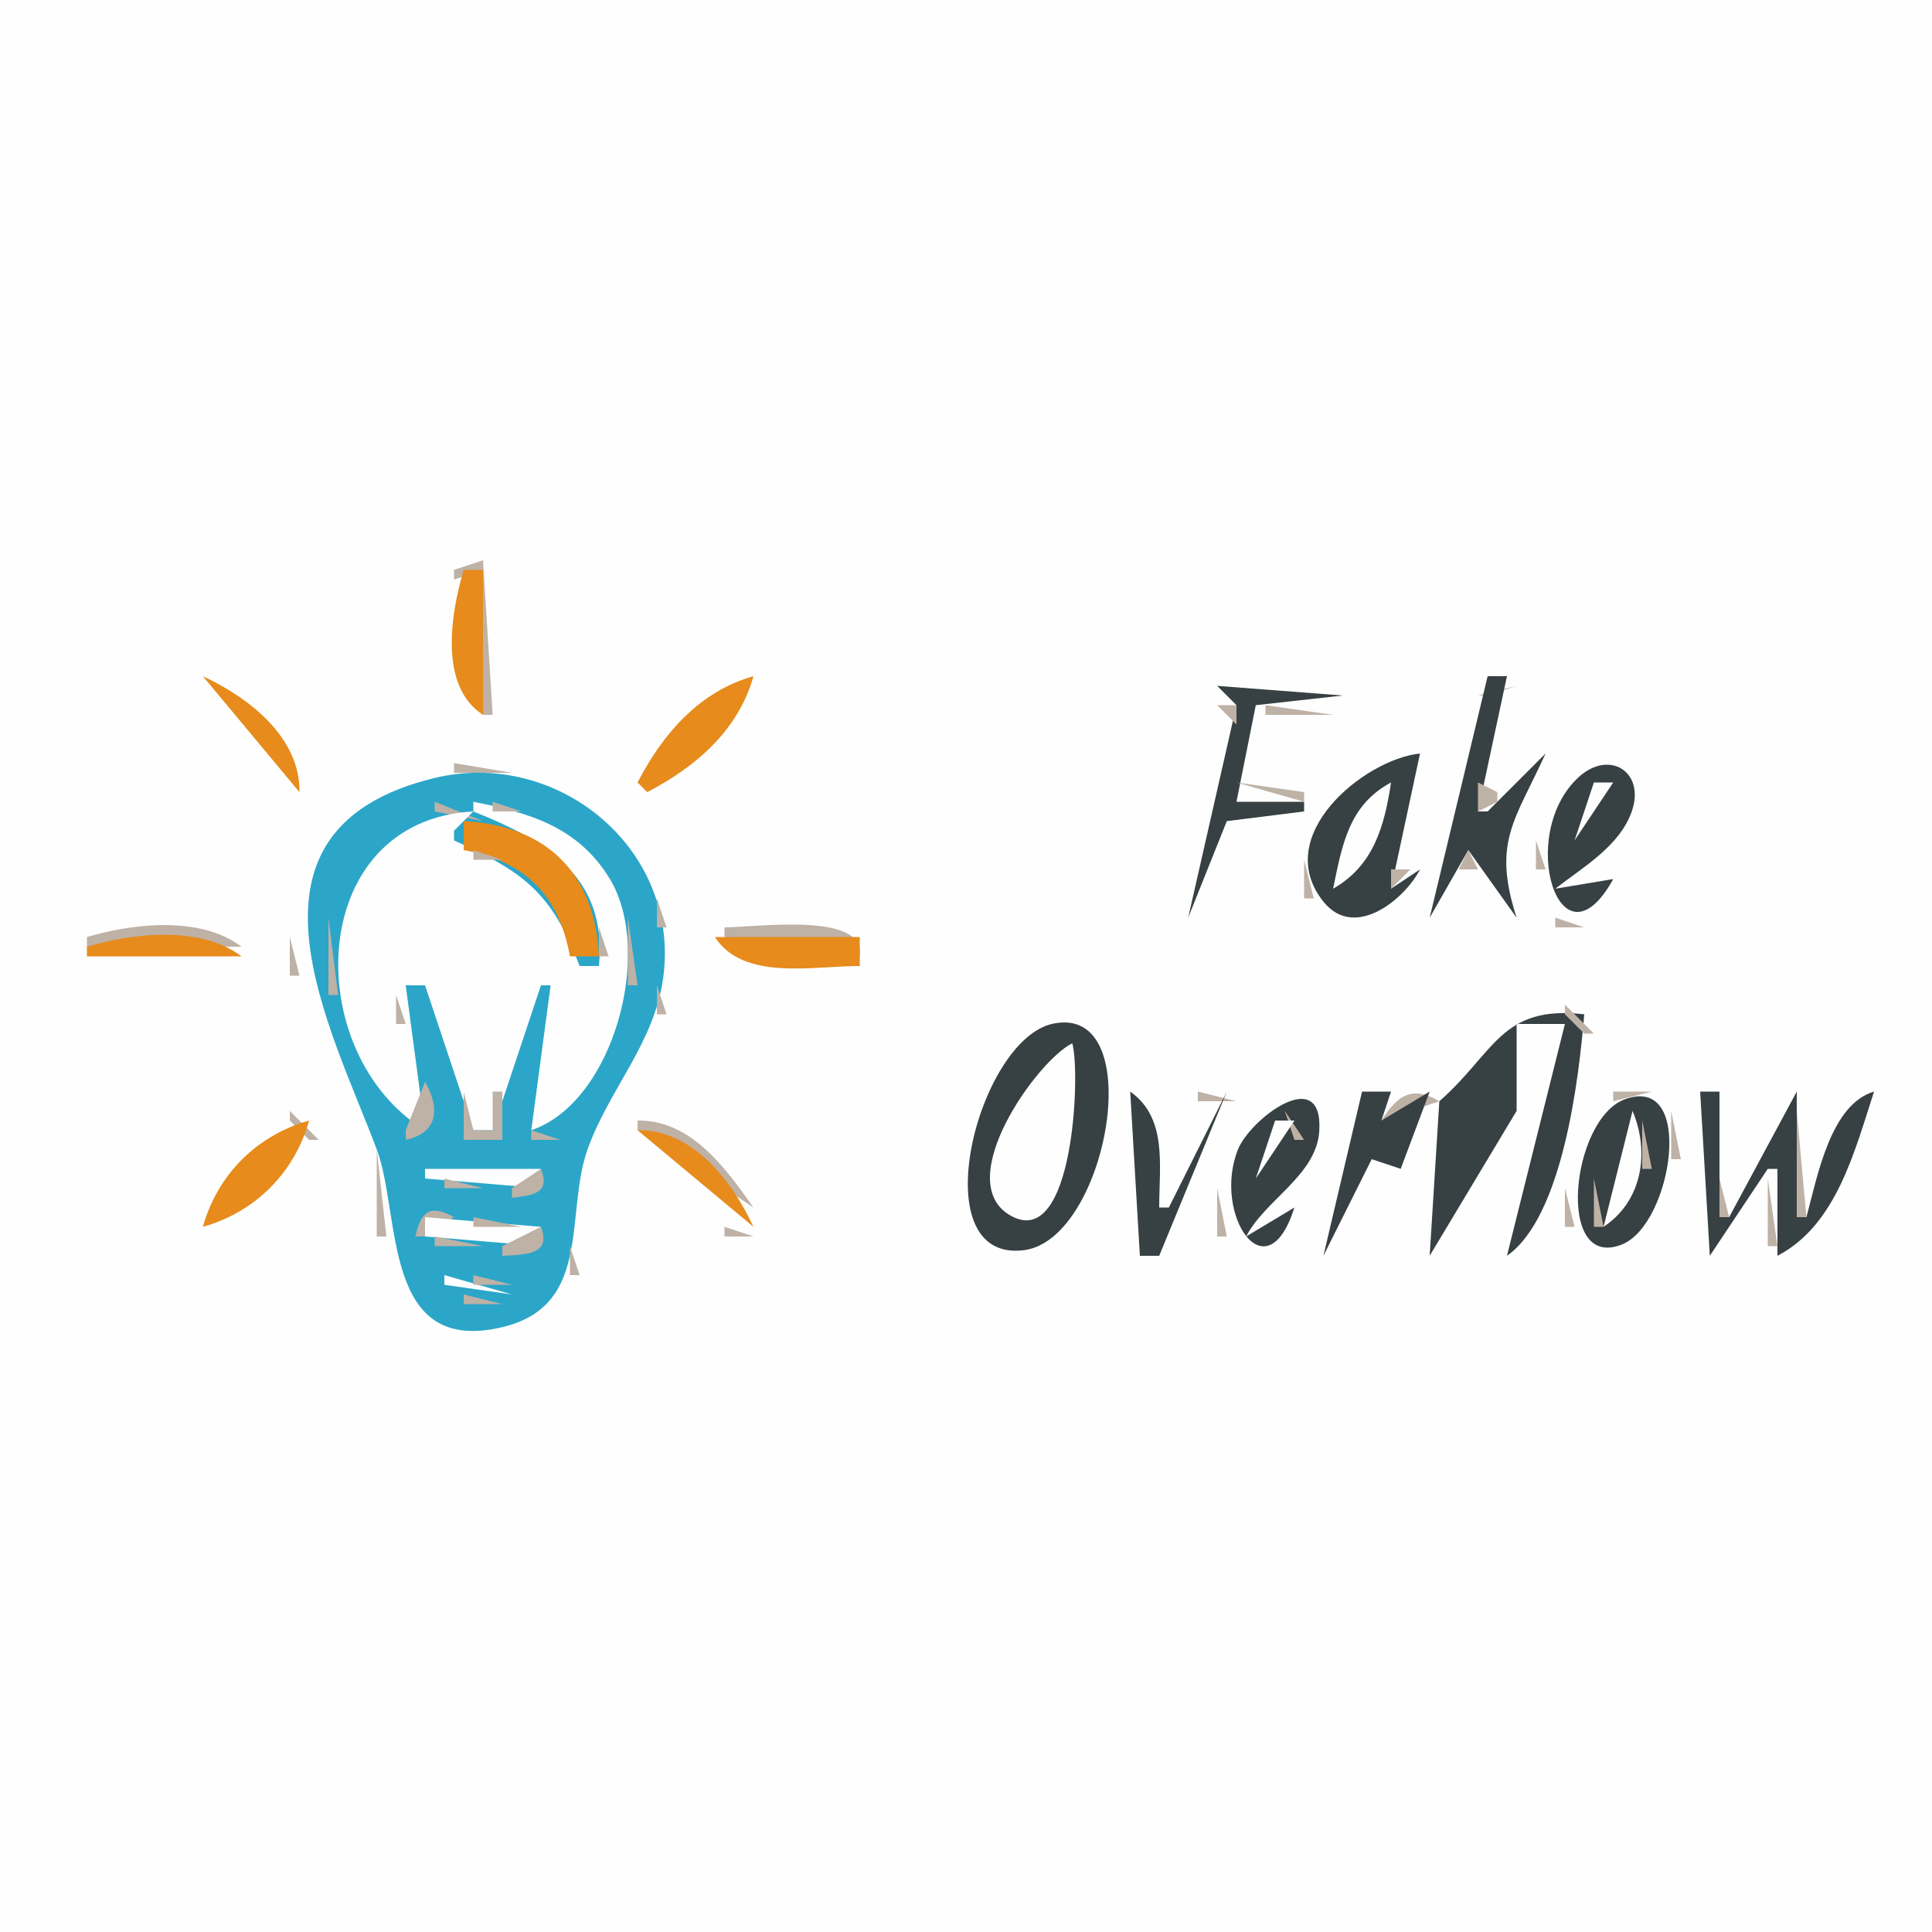 <?xml version="1.0" standalone="yes"?>
<svg xmlns="http://www.w3.org/2000/svg" width="200" height="200">
<path style="fill:#fefefe; stroke:none;" d="M0 0L0 200L200 200L200 0L0 0z"/>
<path style="fill:#beb1a6; stroke:none;" d="M47 59L47 60L50 59L50 74L51 74L50 58L47 59z"/>
<path style="fill:#e68b1c; stroke:none;" d="M48 59C46.623 63.66 45.446 71.048 50 74L50 59L48 59z"/>
<path style="fill:#beb1a6; stroke:none;" d="M76 69L77 70L76 69M153 72L154 72L157 71L153 72M20 70L30 82L20 70z"/>
<path style="fill:#e68b1c; stroke:none;" d="M21 70L31 82C31.084 76.359 25.842 72.258 21 70z"/>
<path style="fill:#beb1a6; stroke:none;" d="M23 70L24 71L23 70z"/>
<path style="fill:#e68b1c; stroke:none;" d="M66 81L67 82C72.053 79.379 76.431 75.591 78 70C72.409 71.569 68.621 75.947 66 81z"/>
<path style="fill:#374042; stroke:none;" d="M154 70L148 95L152 88L157 95C154.476 87.171 156.796 85.017 160 78L154 84L153 84L156 70L154 70z"/>
<path style="fill:#beb1a6; stroke:none;" d="M24 71L25 72L24 71M78 71L79 72L78 71z"/>
<path style="fill:#374042; stroke:none;" d="M126 71L128 73L123 95L127 85L135 84L135 83L128 83L130 73L139 72L126 71z"/>
<path style="fill:#beb1a6; stroke:none;" d="M25 72L26 73L25 72M138 72L139 73L138 72M26 73L27 74L26 73M47 73L48 74L47 73M126 73L128 75L128 73L126 73z"/>
<path style="fill:#2ba6c8; stroke:none;" d="M130 73L131 74L130 73z"/>
<path style="fill:#beb1a6; stroke:none;" d="M131 73L131 74L138 74L131 73M155.333 73.667L155.667 74.333L155.333 73.667M27 74L28 75L27 74M48 74L49 75L48 74M130 74L131 75L130 74M152.333 74.667L152.667 75.333L152.333 74.667M28 75L29 76L28 75M29 76L30 77L29 76M30 77L31 78L30 77M126.333 77.667L126.667 78.333L126.333 77.667M129.333 77.667L129.667 78.333L129.333 77.667M154.333 77.667L154.667 78.333L154.333 77.667M31 78L32 79L31 78M141 78L142 79L141 78z"/>
<path style="fill:#374042; stroke:none;" d="M147 90L144 92L147 78C141.164 78.627 131.509 86.572 137.029 93.372C140.272 97.368 145.465 93.026 147 90z"/>
<path style="fill:#beb1a6; stroke:none;" d="M144.667 78.333L145.333 78.667L144.667 78.333M147 78L148 79L147 78M151 78L152 79L151 78M157 78L158 79L157 78M160 78L161 79L160 78M165 78L166 79L165 78z"/>
<path style="fill:#374042; stroke:none;" d="M167 91L161 92C163.853 89.779 167.698 87.581 168.932 83.965C170.331 79.865 166.564 77.566 163.418 80.453C156.921 86.416 161.499 100.98 167 91z"/>
<path style="fill:#beb1a6; stroke:none;" d="M168 78L169 79L168 78M32.333 79.667L32.667 80.333L32.333 79.667M47 79L47 80L53 80L47 79M66 79L67 80L66 79M139 79L140 80L139 79z"/>
<path style="fill:#2ba6c8; stroke:none;" d="M147 79L148 80L147 79M151 79L152 80L151 79z"/>
<path style="fill:#beb1a6; stroke:none;" d="M156 79L157 80L156 79M163 79L164 80L163 79M169 79L170 80L169 79M43.667 80.333L44.333 80.667L43.667 80.333z"/>
<path style="fill:#2ba6c8; stroke:none;" d="M45 80.533C23.02 85.841 34.205 106.201 39.006 119C41.546 125.77 39.486 140.363 51.999 137.387C61.357 135.162 58.449 125.656 60.818 119C63.061 112.698 67.836 107.911 68.684 101C70.316 87.717 57.618 77.486 45 80.533z"/>
<path style="fill:#beb1a6; stroke:none;" d="M55 80L56 81L55 80M140 83L145 82L140 83M147 80L148 81L147 80M31 81L32 82L31 81M41 81L42 82L41 81M58 81L59 82L58 81M66 81L67 82L66 81M68 81L69 82L68 81M125.333 81.667L125.667 82.333L125.333 81.667M128 81L135 83L135 82L128 81M138 81L139 82L138 81z"/>
<path style="fill:#fefefe; stroke:none;" d="M138 92C142.167 89.629 143.314 85.577 144 81C139.633 83.351 138.957 87.38 138 92z"/>
<path style="fill:#beb1a6; stroke:none;" d="M153 81L153 84L155 83L155 82L153 81M158 81L159 82L158 81z"/>
<path style="fill:#fefefe; stroke:none;" d="M165 81L163 87L167 81L165 81z"/>
<path style="fill:#beb1a6; stroke:none;" d="M39 82L40 83L39 82M150 82L151 83L150 82M157 82L158 83L157 82M161 82L162 83L161 82M164 82L165 83L164 82M38 83L39 84L38 83M45 83L45 84L50 85L45 83z"/>
<path style="fill:#fefefe; stroke:none;" d="M49 83L49 84C56.597 87.029 62.923 90.822 62 100L60 100C57.165 92.466 54.221 90.234 47 87L47 86L49 84C31.567 84.943 31.053 109.082 44 117L42 102L44 102L49 117L51 117L56 102L57 102L55 117C63.544 114.103 67.677 98.517 63.142 91.004C59.883 85.604 54.778 84.125 49 83z"/>
<path style="fill:#beb1a6; stroke:none;" d="M51 83L51 84L54 84L51 83M61 83L62 84L61 83M137 83L138 84L137 83M146 83L147 84L146 83M156 83L157 84L156 83M169.333 83.667L169.667 84.333L169.333 83.667M37 84L38 85L37 84M43 84L44 85L43 84M56 84L57 85L56 84M62 84L63 85L62 84M134 84L135 85L134 84z"/>
<path style="fill:#2ba6c8; stroke:none;" d="M139 84L140 85L139 84z"/>
<path style="fill:#beb1a6; stroke:none;" d="M143 84L144 85L143 84z"/>
<path style="fill:#2ba6c8; stroke:none;" d="M155 84L156 85L155 84z"/>
<path style="fill:#beb1a6; stroke:none;" d="M160.333 84.667L160.667 85.333L160.333 84.667M163 84L164 85L163 84M166 84L167 85L166 84M41 85L42 86L41 85z"/>
<path style="fill:#e68b1c; stroke:none;" d="M48 85L48 88C54.349 89.151 57.849 92.651 59 99L62 99C61.601 90.408 56.614 85.448 48 85z"/>
<path style="fill:#beb1a6; stroke:none;" d="M53 85L54 86L53 85M58 85L59 86L58 85M63 85L64 86L63 85M124.333 85.667L124.667 86.333L124.333 85.667M127.333 85.667L127.667 86.333L127.333 85.667M136.333 85.667L136.667 86.333L136.333 85.667M139 85L140 86L139 85M149.333 85.667L149.667 86.333L149.333 85.667M168 85L169 86L168 85M35 86L36 87L35 86M40 86L41 87L40 86M47 86L48 87L47 86M55 86L56 87L55 86M59 86L60 87L59 86M64 86L65 87L64 86M145.333 86.667L145.667 87.333L145.333 86.667M154 86L155 87L154 86z"/>
<path style="fill:#2ba6c8; stroke:none;" d="M162 86L163 87L162 86z"/>
<path style="fill:#beb1a6; stroke:none;" d="M34 87L35 88L34 87M57 87L58 88L57 87M60 87L61 88L60 87M65 87L66 88L65 87M142 87L143 88L142 87z"/>
<path style="fill:#2ba6c8; stroke:none;" d="M154 87L155 88L154 87z"/>
<path style="fill:#beb1a6; stroke:none;" d="M159 87L159 90L160 90L159 87M162.667 87.333L163.333 87.667L162.667 87.333M49 88L49 89L52 89L49 88M58 88L59 89L58 88M61 88L62 89L61 88M138.333 88.667L138.667 89.333L138.333 88.667M152 88L151 90L153 90L152 88M165 88L166 89L165 88M37 89L38 90L37 89M53 89L54 90L53 89M59 89L60 90L59 89M62 89L63 90L62 89M66 89L67 90L66 89M123.333 89.667L123.667 90.333L123.333 89.667M126.333 89.667L126.667 90.333L126.333 89.667M135 89L135 93L136 93L135 89M141 89L142 90L141 89z"/>
<path style="fill:#2ba6c8; stroke:none;" d="M144 89L145 90L144 89z"/>
<path style="fill:#beb1a6; stroke:none;" d="M148 89L147 92L148 89M155 89L156 90L155 89M164 89L165 90L164 89M32 90L33 91L32 90M36 90L37 91L36 90M55 90L56 91L55 90M63 90L64 91L63 90M144 90L144 92L146 90L144 90z"/>
<path style="fill:#2ba6c8; stroke:none;" d="M155 90L156 91L155 90z"/>
<path style="fill:#beb1a6; stroke:none;" d="M162 90L163 91L162 90M56 91L57 92L56 91M67 91L68 92L67 91z"/>
<path style="fill:#2ba6c8; stroke:none;" d="M153 91L154 92L153 91z"/>
<path style="fill:#beb1a6; stroke:none;" d="M161 91L162 92L161 91M164 91L165 92L164 91M167 91L168 92L167 91M35 92L36 93L35 92M61.333 92.667L61.667 93.333L61.333 92.667M64.333 92.667L64.667 93.333L64.333 92.667z"/>
<path style="fill:#2ba6c8; stroke:none;" d="M146 92L147 93L146 92z"/>
<path style="fill:#fefefe; stroke:none;" d="M147 92L148 93L147 92z"/>
<path style="fill:#2ba6c8; stroke:none;" d="M150 92L151 93L150 92z"/>
<path style="fill:#beb1a6; stroke:none;" d="M153 92L154 93L153 92M156.333 92.667L156.667 93.333L156.333 92.667M163 92L164 93L163 92M31.333 93.667L31.667 94.333L31.333 93.667M68 93L68 96L69 96L68 93M122.333 93.667L122.667 94.333L122.333 93.667M125 93L126 94L125 93z"/>
<path style="fill:#2ba6c8; stroke:none;" d="M145 93L146 94L145 93z"/>
<path style="fill:#beb1a6; stroke:none;" d="M147.333 93.667L147.667 94.333L147.333 93.667M150 93L151 94L150 93M159 93L160 94L159 93M136 94L137 95L136 94M141 94L142 95L141 94M144 94L145 95L144 94M34 95L34 103L35 103L34 95M58.333 95.667L58.667 96.333L58.333 95.667M65 95L65 102L66 102L65 95M123 95L124 96L123 95M138 95L139 96L138 95M142 95L143 96L142 95M148 95L149 96L148 95M155 95L156 96L155 95M161 95L161 96L164 96L161 95M9 97L9 98L25 98C20.803 94.82 13.867 95.561 9 97M62 96L62 99L63 99L62 96M75 96L75 97L89 99C89.769 94.336 78.198 96 75 96z"/>
<path style="fill:#e68b1c; stroke:none;" d="M9 98L9 99L25 99C20.803 95.82 13.867 96.561 9 98z"/>
<path style="fill:#beb1a6; stroke:none;" d="M30 97L30 101L31 101L30 97z"/>
<path style="fill:#e68b1c; stroke:none;" d="M74 97C76.959 101.564 84.087 100 89 100L89 97L74 97z"/>
<path style="fill:#beb1a6; stroke:none;" d="M9 99L10 100L9 99M24 99L25 100L24 99M60.667 99.333L61.333 99.667L60.667 99.333M74 99L75 100L74 99M42.667 102.333L43.333 102.667L42.667 102.333M56 102L57 103L56 102M68 102L68 105L69 105L68 102M31.333 103.667L31.667 104.333L31.333 103.667M41 103L41 106L42 106L41 103M44 103L45 104L44 103M55 103L56 104L55 103M35.333 104.667L35.667 105.333L35.333 104.667M54.333 104.667L54.667 105.333L54.333 104.667M58 104L59 105L58 104M64 104L65 105L64 104M156 104L154 107L156 104z"/>
<path style="fill:#374042; stroke:none;" d="M149 114L148 130L157 115L157 106L162 106L156 130C161.762 125.98 163.451 111.72 164 105C155.368 104.011 154.756 108.958 149 114z"/>
<path style="fill:#beb1a6; stroke:none;" d="M160 104L161 105L160 104M162 104L162 105L164 107L165 107L162 104M45.333 105.667L45.667 106.333L45.333 105.667M108 105L109 106L108 105z"/>
<path style="fill:#374042; stroke:none;" d="M109.011 105.971C101.158 107.62 95.338 130.758 106 129.418C114.679 128.328 118.997 103.874 109.011 105.971z"/>
<path style="fill:#beb1a6; stroke:none;" d="M111 105L112 106L111 105M32 106L33 107L32 106M57.333 106.667L57.667 107.333L57.333 106.667M63 106L64 107L63 106M67 106L68 107L67 106M106 106L107 107L106 106M113 106L114 107L113 106z"/>
<path style="fill:#2ba6c8; stroke:none;" d="M157 106L158 107L157 106z"/>
<path style="fill:#beb1a6; stroke:none;" d="M158 106L159 107L158 106M161.333 106.667L161.667 107.333L161.333 106.667M36 107L37 108L36 107M42 107L43 108L42 107M53.333 107.667L53.667 108.333L53.333 107.667M105 107L106 108L105 107M114 107L115 108L114 107M33 108L34 109L33 108M37 108L38 109L37 108M46 108L47 109L46 108M62 108L63 109L62 108M66 108L67 109L66 108M104 108L105 109L104 108M108 108L106 111L108 108z"/>
<path style="fill:#fefefe; stroke:none;" d="M111 108C107.34 109.804 98.439 122.286 104.588 125.824C111.162 129.606 111.877 110.993 111 108z"/>
<path style="fill:#beb1a6; stroke:none;" d="M153 108L154 109L153 108M56.333 109.667L56.667 110.333L56.333 109.667z"/>
<path style="fill:#2ba6c8; stroke:none;" d="M155 109L156 110L155 109z"/>
<path style="fill:#beb1a6; stroke:none;" d="M163.333 109.667L163.667 110.333L163.333 109.667M34 110L35 111L34 110M38 110L39 111L38 110M43 110L44 111L43 110M52.333 110.667L52.667 111.333L52.333 110.667M61 110L62 111L61 110M65 110L66 111L65 110M103 110L104 111L103 110M152.333 110.667L152.667 111.333L152.333 110.667M155 110L156 111L155 110M160 110L161 111L160 110M47 111L48 112L47 111z"/>
<path style="fill:#2ba6c8; stroke:none;" d="M160 111L161 112L160 111z"/>
<path style="fill:#beb1a6; stroke:none;" d="M35 112L36 113L35 112M39 112L40 113L39 112M44 112L42 117L42 118C45.331 117.286 45.592 114.762 44 112M55.333 112.667L55.667 113.333L55.333 112.667M60 112L61 113L60 112M64 112L65 113L64 112z"/>
<path style="fill:#2ba6c8; stroke:none;" d="M102 112L103 113L102 112z"/>
<path style="fill:#beb1a6; stroke:none;" d="M105 112L106 113L105 112M118 112L120 114L118 112M124 113L124 114L128 114L124 113M142 112L143 113L142 112M143 116L149 114C146.173 112.364 144.7 113.327 143 116M150.667 112.333L151.333 112.667L150.667 112.333M155.667 112.333L156.333 112.667L155.667 112.333M167 113L167 114L171 113L167 113M177 112L178 113L177 112M184 112L183 114L184 112M192 112L193 113L192 112M48 113L48 118L52 118L52 113L51 113L51 117L49 117L48 113M59 113L60 114L59 113M63 113L64 114L63 113z"/>
<path style="fill:#374042; stroke:none;" d="M117 113L118 130L120 130L127 113L121 125L120 125C120 120.654 120.873 115.736 117 113z"/>
<path style="fill:#beb1a6; stroke:none;" d="M131 113L130 115L131 113z"/>
<path style="fill:#374042; stroke:none;" d="M134 125L129 128C130.963 124.188 136.31 121.653 136.573 117.055C136.972 110.098 129.414 115.832 128.148 119.005C125.493 125.66 131.098 134.183 134 125z"/>
<path style="fill:#beb1a6; stroke:none;" d="M136 113L137 114L136 113z"/>
<path style="fill:#374042; stroke:none;" d="M141 113L137 130L142 120L145 121L148 113L143 116L144 113L141 113z"/>
<path style="fill:#2ba6c8; stroke:none;" d="M149 113L150 114L149 113z"/>
<path style="fill:#beb1a6; stroke:none;" d="M157.333 113.667L157.667 114.333L157.333 113.667M162.333 113.667L162.667 114.333L162.333 113.667z"/>
<path style="fill:#374042; stroke:none;" d="M168.194 113.801C162.636 115.84 160.977 131.613 167.914 128.824C173.111 126.735 175.543 111.104 168.194 113.801z"/>
<path style="fill:#beb1a6; stroke:none;" d="M172 113L173 114L172 113z"/>
<path style="fill:#374042; stroke:none;" d="M176 113L177 130L183 121L184 121L184 130C190.095 126.833 191.987 119.176 194 113C189.512 114.313 188.136 121.762 187 126L186 126L186 113L179 126L178 126L178 113L176 113z"/>
<path style="fill:#2ba6c8; stroke:none;" d="M178 113L179 114L178 113z"/>
<path style="fill:#beb1a6; stroke:none;" d="M36 114L37 115L36 114M40 114L41 115L40 114M101 114L102 115L101 114M104.333 114.667L104.667 115.333L104.333 114.667z"/>
<path style="fill:#2ba6c8; stroke:none;" d="M119 114L120 115L119 114M124 114L125 115L124 114M147 114L148 115L147 114z"/>
<path style="fill:#beb1a6; stroke:none;" d="M159 114L160 115L159 114M193.333 114.667L193.667 115.333L193.333 114.667M30 115L30 116L32 118L33 118L30 115M37 115L38 116L37 115M41 115L42 116L41 115M58 115L59 116L58 115M62 115L63 116L62 115M66 116L66 117L78 125C75.023 120.774 71.462 115.919 66 116M133 115L134 118L135 118L133 115M140 115L141 116L140 115M150 115L151 116L150 115M154.667 115.333L155.333 115.667L154.667 115.333z"/>
<path style="fill:#2ba6c8; stroke:none;" d="M159 115L160 116L159 115z"/>
<path style="fill:#beb1a6; stroke:none;" d="M165 115L166 116L165 115M168 115L167 117L168 115z"/>
<path style="fill:#fefefe; stroke:none;" d="M169 115L166 127C170.002 124.345 170.81 119.322 169 115z"/>
<path style="fill:#beb1a6; stroke:none;" d="M173 115L173 120L174 120L173 115M186 115L186 126L187 126L186 115M190 115L191 116L190 115z"/>
<path style="fill:#e68b1c; stroke:none;" d="M21 127C26.415 125.48 30.48 121.415 32 116C26.585 117.52 22.52 121.585 21 127M66 117L78 127C75.742 122.158 71.641 116.916 66 117z"/>
<path style="fill:#beb1a6; stroke:none;" d="M111.333 116.667L111.667 117.333L111.333 116.667M114.333 116.667L114.667 117.333L114.333 116.667M123.333 116.667L123.667 117.333L123.333 116.667M126 116L127 117L126 116z"/>
<path style="fill:#fefefe; stroke:none;" d="M132 116L130 122L134 116L132 116z"/>
<path style="fill:#2ba6c8; stroke:none;" d="M140 116L141 117L140 116z"/>
<path style="fill:#beb1a6; stroke:none;" d="M170 116L170 121L171 121L170 116M182.333 116.667L182.667 117.333L182.333 116.667M38 117L39 118L38 117M55 117L55 118L58 118L55 117M61 117L62 118L61 117M100.333 117.667L100.667 118.333L100.333 117.667M103.333 117.667L103.667 118.333L103.333 117.667M128 117L129 118L128 117M131 117L132 118L131 117M145 117L146 118L145 117M153.333 117.667L153.667 118.333L153.333 117.667M161.333 117.667L161.667 118.333L161.333 117.667z"/>
<path style="fill:#2ba6c8; stroke:none;" d="M164 117L165 118L164 117z"/>
<path style="fill:#beb1a6; stroke:none;" d="M192.333 117.667L192.667 118.333L192.333 117.667M60 118L61 119L60 118M66 118L67 119L66 118z"/>
<path style="fill:#2ba6c8; stroke:none;" d="M125 118L126 119L125 118z"/>
<path style="fill:#beb1a6; stroke:none;" d="M139.333 118.667L139.667 119.333L139.333 118.667M150 118L151 119L150 118M158 118L159 119L158 118z"/>
<path style="fill:#2ba6c8; stroke:none;" d="M166 118L167 119L166 118z"/>
<path style="fill:#beb1a6; stroke:none;" d="M189 118L190 119L189 118M39 119L39 128L40 128L39 119M67 119L68 120L67 119M125 119L126 120L125 119M130 119L131 120L130 119M133 119L134 120L133 119M136 119L137 120L136 119M145.333 119.667L145.667 120.333L145.333 119.667M163 119L164 120L163 119M166 119L167 120L166 119M181 119L182 120L181 119z"/>
<path style="fill:#2ba6c8; stroke:none;" d="M189 119L190 120L189 119z"/>
<path style="fill:#beb1a6; stroke:none;" d="M68 120L69 121L68 120M110 120L111 121L110 120M113 120L114 121L113 120M122 120L123 121L122 120M127 120L128 121L127 120z"/>
<path style="fill:#2ba6c8; stroke:none;" d="M135 120L136 121L135 120M152 120L153 121L152 120M181 120L182 121L181 120z"/>
<path style="fill:#beb1a6; stroke:none;" d="M191 120L192 121L191 120M43 121L44 122L43 121z"/>
<path style="fill:#fefefe; stroke:none;" d="M44 121L44 122L56 123L56 121L44 121z"/>
<path style="fill:#beb1a6; stroke:none;" d="M56 121L53 123L53 124C55.348 123.706 56.951 123.507 56 121M69 121L70 122L69 121M124 121L125 122L124 121M131 121L132 122L131 121M149.333 121.667L149.667 122.333L149.333 121.667M152 121L153 122L152 121M157.333 121.667L157.667 122.333L157.333 121.667M160.333 121.667L160.667 122.333L160.333 121.667z"/>
<path style="fill:#2ba6c8; stroke:none;" d="M183 121L184 122L183 121z"/>
<path style="fill:#beb1a6; stroke:none;" d="M188 121L189 122L188 121M46 122L46 123L50 123L46 122M70 122L71 123L70 122M121 122L122 123L121 122z"/>
<path style="fill:#2ba6c8; stroke:none;" d="M129 122L130 123L129 122z"/>
<path style="fill:#beb1a6; stroke:none;" d="M130 122L131 123L130 122M138.333 122.667L138.667 123.333L138.333 122.667M141.333 122.667L141.667 123.333L141.333 122.667M165 122L165 127L166 127L165 122M178 122L178 126L179 126L178 122M180 122L181 123L180 122M183 122L183 129L184 129L183 122z"/>
<path style="fill:#2ba6c8; stroke:none;" d="M190 122L191 123L190 122z"/>
<path style="fill:#beb1a6; stroke:none;" d="M71 123L72 124L71 123z"/>
<path style="fill:#2ba6c8; stroke:none;" d="M109 123L110 124L109 123z"/>
<path style="fill:#beb1a6; stroke:none;" d="M112 123L113 124L112 123z"/>
<path style="fill:#2ba6c8; stroke:none;" d="M123 123L124 124L123 123z"/>
<path style="fill:#beb1a6; stroke:none;" d="M126 123L126 128L127 128L126 123M132 123L133 124L132 123M162 123L162 127L163 127L162 123M169 123L170 124L169 123M172 123L173 124L172 123M72 124L73 125L72 124M120 124L121 125L120 124M130 124L131 125L130 124z"/>
<path style="fill:#2ba6c8; stroke:none;" d="M151 124L152 125L151 124M159 124L160 125L159 124M189 124L190 125L189 124z"/>
<path style="fill:#beb1a6; stroke:none;" d="M20.333 125.667L20.667 126.333L20.333 125.667M43 128L44 128L47 126C44.588 124.645 43.568 125.351 43 128M73 125L74 126L73 125M111 125L112 126L111 125z"/>
<path style="fill:#2ba6c8; stroke:none;" d="M119 125L120 126L119 125M122 125L123 126L122 125z"/>
<path style="fill:#beb1a6; stroke:none;" d="M132 125L133 126L132 125M148.333 125.667L148.667 126.333L148.333 125.667M151 125L152 126L151 125M156.333 125.667L156.667 126.333L156.333 125.667M159 125L160 126L159 125M168 125L169 126L168 125M171 125L172 126L171 125M181 125L182 126L181 125z"/>
<path style="fill:#fefefe; stroke:none;" d="M44 126L44 128L56 129L56 127L44 126z"/>
<path style="fill:#beb1a6; stroke:none;" d="M49 126L49 127L54 127L49 126M74 126L75 127L74 126M100 126L101 127L100 126M103 126L104 127L103 126M107 126L108 127L107 126M131 126L132 127L131 126M134 126L135 127L134 126M137.333 126.667L137.667 127.333L137.333 126.667M140.333 126.667L140.667 127.333L140.333 126.667M188 126L189 127L188 126M21.667 127.333L22.333 127.667L21.667 127.333M56 127L52 129L52 130C54.45 129.88 57.095 129.905 56 127M75 127L75 128L78 128L75 127M104.667 127.333L105.333 127.667L104.667 127.333M121 127L122 128L121 127M129.667 127.333L130.333 127.667L129.667 127.333M166 127L167 128L166 127M170 127L171 128L170 127M180 127L181 128L180 127M45 128L45 129L50 129L45 128M101 128L102 129L101 128M150.333 128.667L150.667 129.333L150.333 128.667z"/>
<path style="fill:#2ba6c8; stroke:none;" d="M158 128L159 129L158 128z"/>
<path style="fill:#beb1a6; stroke:none;" d="M163 128L164 129L163 128z"/>
<path style="fill:#2ba6c8; stroke:none;" d="M169 128L170 129L169 128z"/>
<path style="fill:#beb1a6; stroke:none;" d="M179 128L180 129L179 128M187 128L188 129L187 128M59 129L59 132L60 132L59 129M102 129L103 130L102 129M107 129L108 130L107 129M117 129L118 130L117 129M127 129L128 130L127 129M131 129L132 130L131 129M139 129L140 130L139 129M158 129L159 130L158 129M164 129L165 130L164 129M168 129L169 130L168 129M176 129L177 130L176 129z"/>
<path style="fill:#2ba6c8; stroke:none;" d="M178 129L179 130L178 129z"/>
<path style="fill:#beb1a6; stroke:none;" d="M186 129L187 130L186 129M129 130L130 131L129 130M40 131L41 132L40 131M44 131L47 134L44 131z"/>
<path style="fill:#fefefe; stroke:none;" d="M46 132L46 133L53 134L46 132z"/>
<path style="fill:#beb1a6; stroke:none;" d="M49 132L49 133L53 133L49 132M41 133L42 134L41 133M53 133L54 134L53 133M58 133L59 134L58 133M42 134L43 135L42 134M48 134L48 135L52 135L48 134M57 134L58 135L57 134M43 135L44 136L43 135M56 135L57 136L56 135M44 136L45 137L44 136M55 136L56 137L55 136M46.667 137.333L47.333 137.667L46.667 137.333M52.667 137.333L53.333 137.667L52.667 137.333z"/>
</svg>
